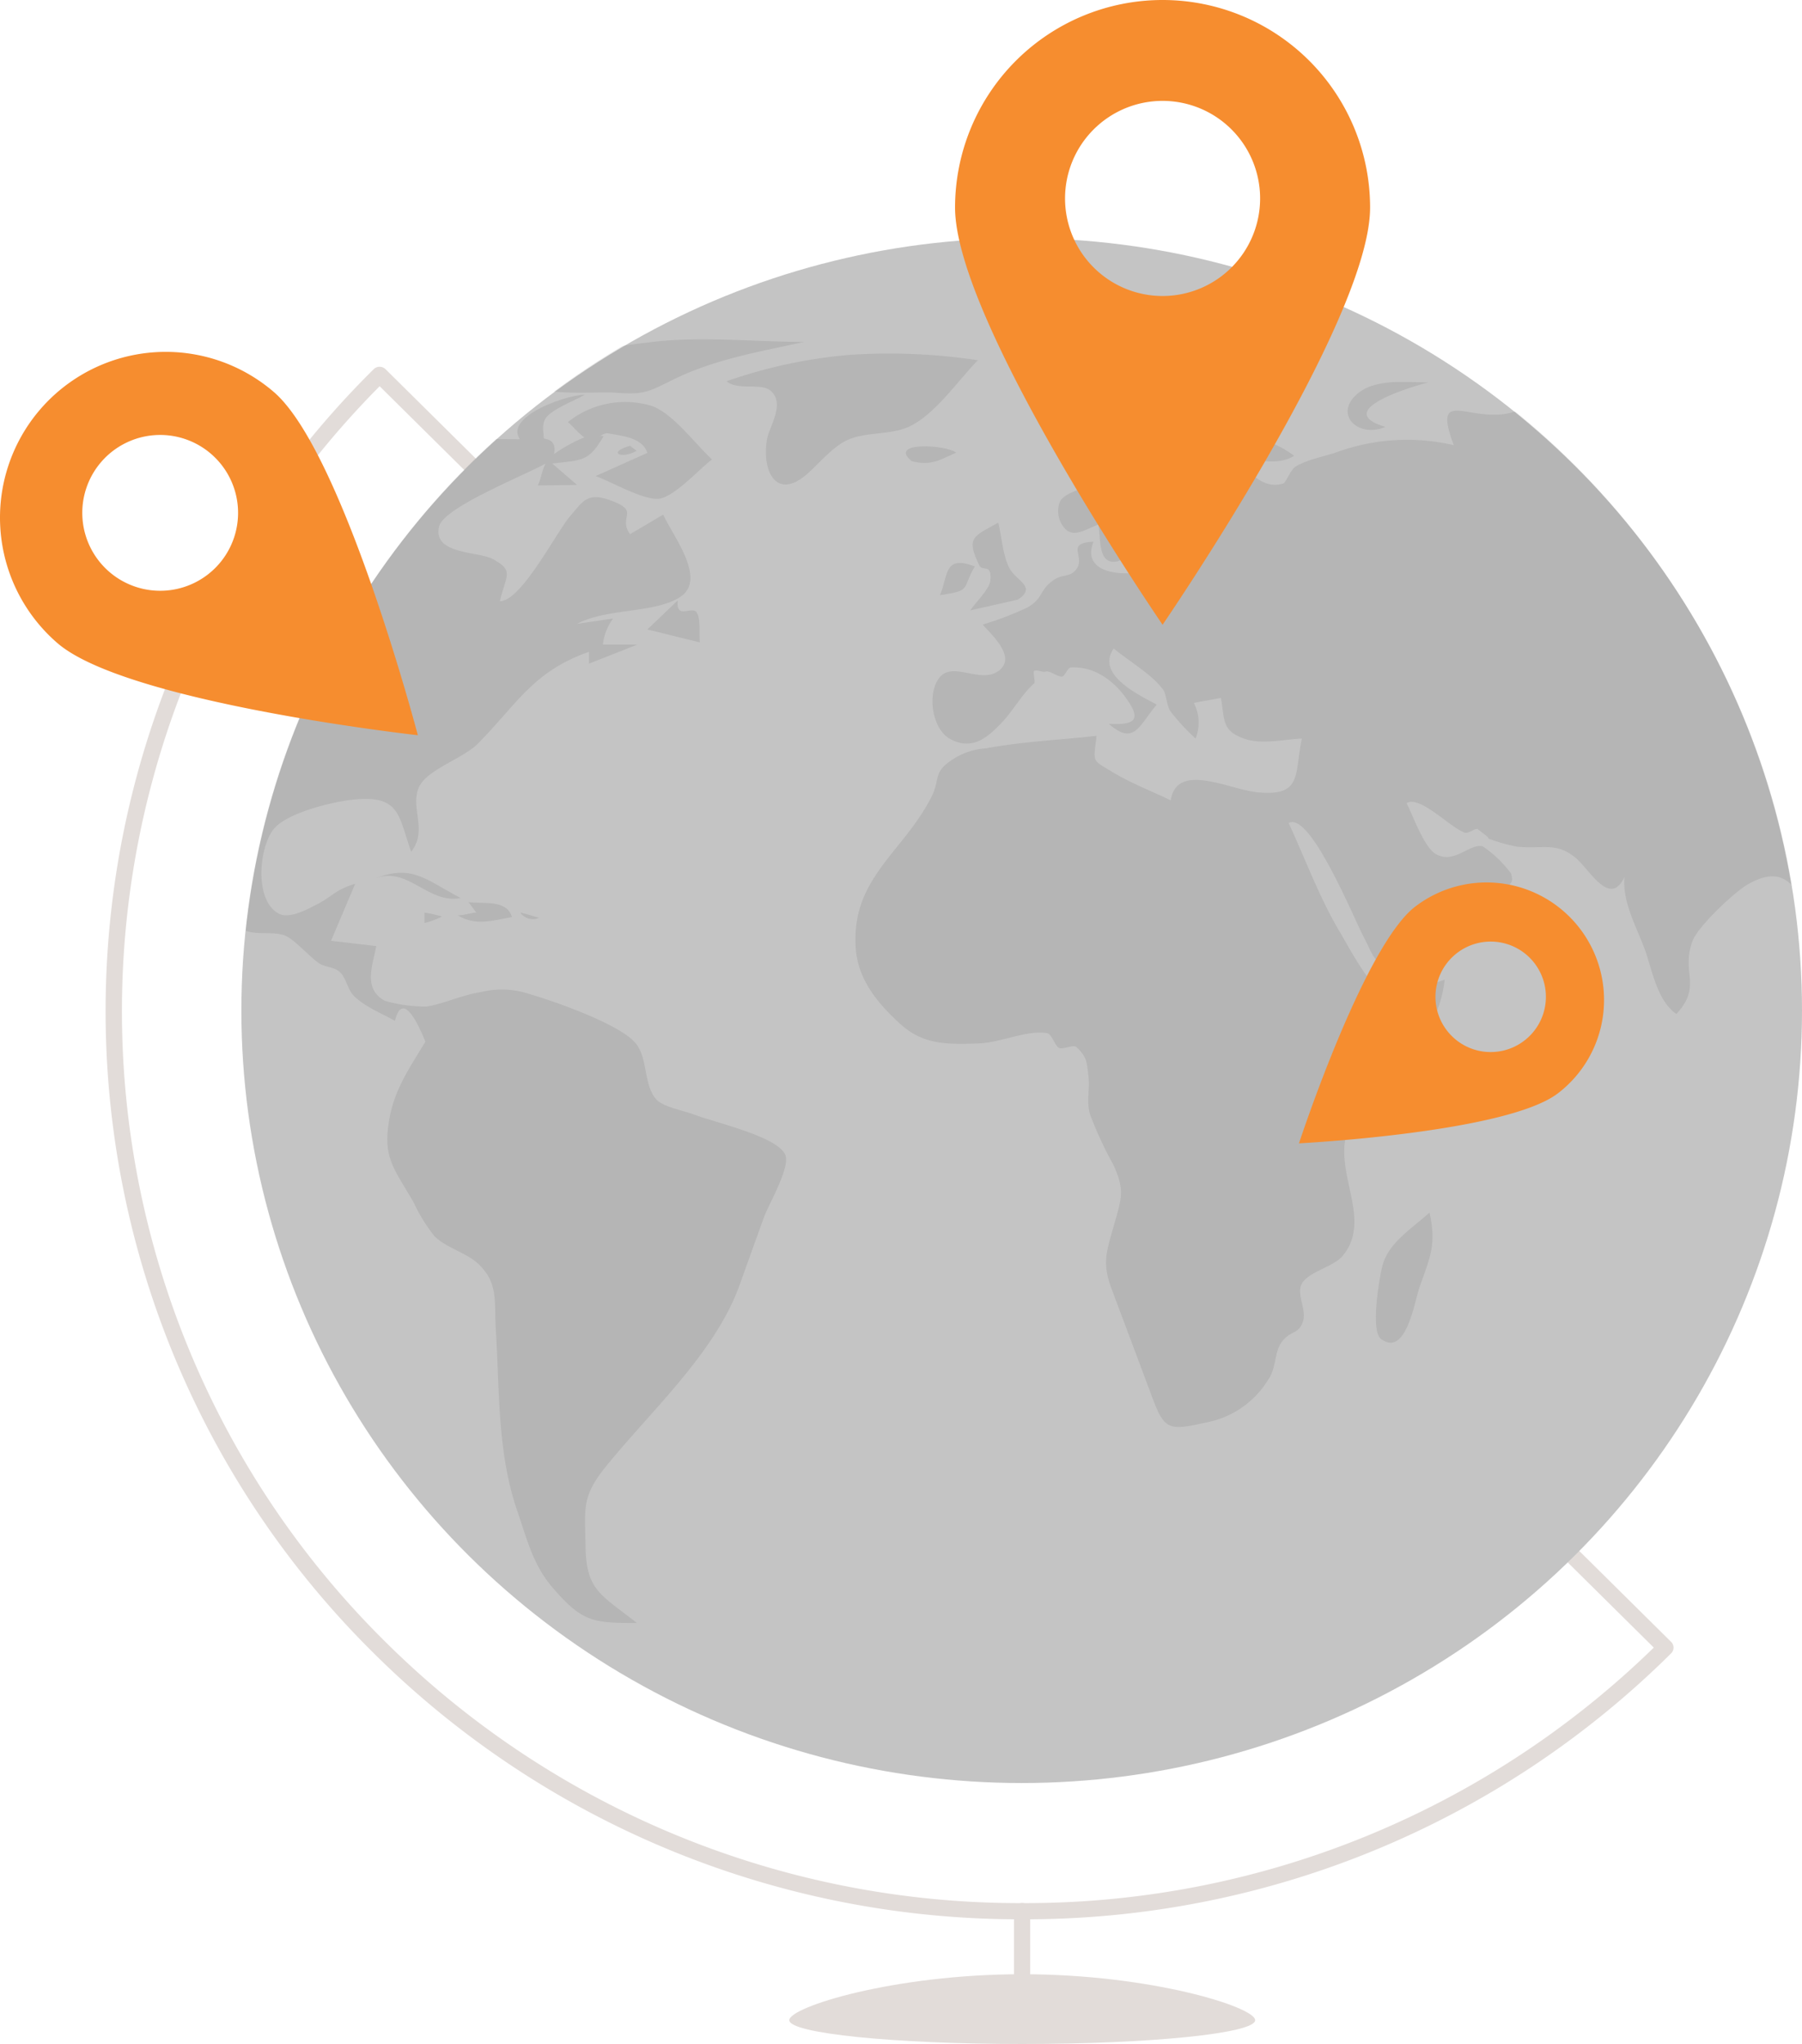 <svg xmlns="http://www.w3.org/2000/svg" width="194" height="220" viewBox="0 0 194 220"><defs><style>.a{fill:#e2dcd9;}.b{fill:#c4c4c4;}.c{opacity:0.08;}.d{fill:#f68d2f;}</style></defs><g transform="translate(0 0)"><g transform="translate(11.368 25.636)"><path class="a" d="M-426.355,1507.262h0a98.633,98.633,0,0,1-69.833-28.628,97.138,97.138,0,0,1,0-138.224.912.912,0,0,1,1.244,0l10.451,10.343a.864.864,0,0,1,0,1.232.886.886,0,0,1-1.244,0l-9.826-9.725a95.406,95.406,0,0,0,.619,135.143,96.876,96.876,0,0,0,68.589,28.117,96.877,96.877,0,0,0,67.963-27.5l-9.839-9.738a.864.864,0,0,1,0-1.232.886.886,0,0,1,1.244,0l10.464,10.356a.863.863,0,0,1,0,1.231A98.635,98.635,0,0,1-426.355,1507.262Z" transform="translate(525.067 -1326.325)"/><ellipse class="b" cx="84.007" cy="83.136" rx="84.007" ry="83.136" transform="translate(14.618)"/><g class="c" transform="translate(15.087 10.887)"><g transform="translate(65.618 1.572)"><path d="M-361.613,1394.875c-1.182-1.138-2.6-1.208-4.742.035-1.426.831-5.294,4.5-5.862,6.009-1.32,3.447,1.077,4.839-1.759,7.9-2.116-1.5-2.6-4.776-3.4-6.964-.9-2.432-2.433-5.136-2.187-7.786-1.557,3.333-3.762-.8-5.2-2.012-2.109-1.786-3.456-.98-6.326-1.243a18.007,18.007,0,0,1-3.228-.927c.525.14-1.032-.919-1.032-.971-.376-.123-.946.55-1.471.358-1.645-.648-4.741-3.99-6.2-3.158.639,1.241,1.89,4.794,3.167,5.5,1.985,1.1,3.535-1.145,5.022-.848a12.673,12.673,0,0,1,3.071,2.94c.262,1.145-.027.735-.849,2.231a9.7,9.7,0,0,1-4.6,4.418c-1.549.848-5.145,3.15-6.973,3.193-2.424.053-2.372-.98-3.4-2.922-1.077-2-5.808-13.691-8.136-12.362,1.828,3.938,3.368,8.18,5.625,11.915.8,1.338,3.087,5.7,4.549,6.29,1.732.709,5.083-.865,6.622-1.338-.751,6.973-6.491,9.641-9.859,15.013-3.035,4.846,2.5,10.453-1.163,14.75-.98,1.146-3.7,1.679-4.375,2.983-.561,1.076.507,2.721.175,3.919-.437,1.566-1.383,1-2.354,2.379-.779,1.12-.525,2.73-1.426,4.008a9.947,9.947,0,0,1-6.622,4.583c-4.183.946-4.541.815-5.915-2.852q-2.139-5.721-4.286-11.434c-1.068-2.843-.613-3.972.244-7,.822-2.9,1.173-3.718-.1-6.464a42.563,42.563,0,0,1-2.467-5.31c-.473-1.558.009-2.712-.21-4.332-.166-1.277-.123-1.967-1.3-3.01-.324-.289-1.444.306-1.854.1-.464-.244-.77-1.487-1.268-1.583-2.092-.393-4.961,1.006-7.376,1.1-3.683.14-6.1.079-8.539-2.179-2.494-2.293-4.523-4.821-4.715-8.216-.421-7.419,5.092-10.13,8.153-16.115,1.023-1.985.036-2.711,2.581-4.234a7.382,7.382,0,0,1,3.306-1.016c3.885-.725,7.97-.9,11.9-1.347-.342,2.958-.587,2.511,1.819,3.964,1.917,1.154,4.138,2,6.159,2.983.682-4.208,6.317-1.138,9.414-.858,4.741.421,3.9-1.837,4.707-5.8-1.863.1-4.3.647-6.071.061-2.581-.867-2.214-1.986-2.642-4.427-.971.174-1.951.35-2.922.534a4.579,4.579,0,0,1,.192,3.832,22.855,22.855,0,0,1-2.729-2.958c-.385-.63-.428-1.854-.77-2.318-1.26-1.672-3.666-3.044-5.31-4.409-1.96,2.791,2.625,4.96,4.628,6.036-1.9,2.239-2.431,4.479-5.161,2.065,3.071.192,3.4-.595,1.908-2.7-1.61-2.258-3.719-3.482-5.993-3.368-.351.018-.621.953-.971.989-.385.043-1.426-.709-1.741-.543-.21.113-.928-.21-1.234-.079-.174.079.158,1.2,0,1.339-1.33,1.189-2.309,3.01-3.481,4.226-1.558,1.636-3.237,3.1-5.643,1.724-1.767-1.025-2.4-4.506-1.233-6.334,1.4-2.231,4.5.551,6.534-.954,1.951-1.453-.69-3.814-1.723-4.978a33.927,33.927,0,0,0,4.83-1.846c1.714-1.006,1.26-1.8,2.677-2.852,1.1-.822,1.847-.315,2.572-1.251,1.05-1.374-1.268-2.827,1.846-2.967-1.706,4.357,5.949,3.832,8.171,2.266.464-.333.053-1.444.394-1.916a9.518,9.518,0,0,1,1.365-1.146v-1.164h1.487c1-.735,1.679.6,2.161-1.2-2.152.369-3.377,1.156-4.751-.244-1.951-1.978-.289-2.451,1.444-3.832-3.158-2.257-7.813,4.129-3.945,4.7-.718.892-2.669,4.418-3.744,4.645-2.153.464-1.776-2.519-2.048-3.972-1.426.569-2.4,1.278-3.368.665a2.78,2.78,0,0,1-.761-3.15c.665-1.181,3.7-1.583,4.864-2.5,1.207-.955,1.784-2.818,3.08-3.665,4.436-2.906,13.2-1.838,17.261,1.268-1.845,1.12-4.147.385-6.177.149,1.19,1.574,2.852,3.517,5.013,2.825.272-.088.779-1.471,1.286-1.794,1.164-.761,3.158-1.11,4.488-1.583a22.209,22.209,0,0,1,12.573-.744c-2.284-6.124,1.408-2.642,5.651-3.386a5.152,5.152,0,0,0,.953-.254A83.357,83.357,0,0,1-361.613,1394.875Z" transform="translate(462.375 -1337.775)"/><path d="M-447.522,1361.653l-5.109,1.149c.56-.827,2.078-2.286,2.162-3.194.182-1.938-.843-.929-1.19-1.645-1.449-3-.665-3.094,2.045-4.6.366,1.485.473,3.565,1.216,4.935C-447.663,1359.652-445.414,1360.286-447.522,1361.653Z" transform="translate(465.015 -1335.207)"/><path d="M-451.45,1357.159c-1.483,2.557-.271,2.529-3.747,3.091C-454.3,1358.178-454.806,1355.84-451.45,1357.159Z" transform="translate(464.32 -1334.282)"/><path d="M-416.617,1346.294c-6.046-1.829,3.438-4.493,4.624-4.791-2.459,0-5.9-.5-7.86,1.438C-422.026,1345.087-419.46,1347.5-416.617,1346.294Z" transform="translate(473.678 -1338.437)"/><path d="M-438.543,1342.031l2.191-1.725a11.167,11.167,0,0,0-6.132-.671Z" transform="translate(467.765 -1338.964)"/><path d="M-438.425,1339.078c1.61,1.783,3.8.9,5.937.6C-434.476,1339.4-436.421,1339.208-438.425,1339.078Z" transform="translate(468.865 -1339.078)"/><path d="M-412.5,1411.791c-2,1.8-4.511,3.306-5.106,5.853-.311,1.333-1.277,6.9-.106,7.756,2.714,2,3.627-4.173,4.149-5.629C-412.375,1416.468-411.762,1415.145-412.5,1411.791Z" transform="translate(474.326 -1319.374)"/></g><path d="M-456.67,1348.488c2.015.544,2.979-.09,4.8-.9C-452.865,1346.733-459.262,1346.338-456.67,1348.488Z" transform="translate(528.349 -1335.386)"/><path d="M-457.443,1430.21c-.857,2.4-1.724,4.794-2.581,7.191-2.632,7.331-9.465,13.455-14.4,19.553-2.625,3.246-2.266,4.47-2.187,8.723.1,4.654,1.688,5.083,5.529,8.118-4.715,0-5.862-.1-8.993-3.708-2.179-2.5-2.782-5.145-3.875-8.32-2.17-6.291-1.908-12.9-2.318-19.492-.193-3.123.28-4.978-1.776-7.025-1.3-1.313-3.561-1.794-4.856-3.115a18.411,18.411,0,0,1-2.248-3.665c-2.222-3.805-3.324-4.837-2.564-9.037.578-3.15,2.171-5.407,3.859-8.207-.428-1.014-2.379-5.9-3.28-2.24-1.471-.831-3.359-1.566-4.479-2.755-.648-.691-.77-1.9-1.488-2.528-.638-.561-1.539-.455-2.256-.954-.98-.681-2.555-2.467-3.518-2.9-1.26-.552-2.974-.061-4.321-.561a83.315,83.315,0,0,1,26.963-52.928c.77.009,1.54.026,2.309.034.088,0,.166,0,.263-.009a19.867,19.867,0,0,1,2.555-.07c.8.106,1.329.5,1.1,1.662a16.7,16.7,0,0,1,3.273-1.793,4.038,4.038,0,0,1,1.706-.175,2.566,2.566,0,0,1,.35.053c-1.627,2.764-2.222,2.528-5.52,2.94.883.769,1.776,1.53,2.659,2.3-1.408.018-2.808.043-4.216.061.359-.743.446-1.627.839-2.361-2.213,1.259-10.97,4.7-11.469,6.77-.726,3.046,4.3,2.677,5.8,3.517,2.292,1.277,1.435,1.628.744,4.532,2.327,0,6.107-7.489,7.6-9.2,1.417-1.628,1.837-2.581,4.434-1.61,3.124,1.172.639,1.68,1.978,3.6,1.19-.7,2.379-1.408,3.569-2.108,1.085,2.354,4.769,7,1.8,8.88-2.782,1.767-7.812,1.154-11.084,2.878,1.3-.192,2.6-.385,3.893-.577a5.811,5.811,0,0,0-1.1,2.807h3.7q-2.6,1.024-5.188,2.047v-1.277c-6.046,2.126-7.716,5.591-11.994,9.912-1.523,1.539-5.31,2.721-6.247,4.524-1.154,2.23.962,4.715-.91,7.085-1.373-3.875-1.181-6.115-6.158-5.616-2.511.254-7.385,1.5-8.689,3.237-1.566,2.064-2.037,7.681.613,9.055,1.182.6,3.219-.561,4.174-1.05,1.487-.761,1.976-1.584,4.033-2.17q-1.3,3.058-2.6,6.133c1.618.193,3.245.376,4.864.569-.342,2.021-1.5,4.61.971,5.905a15.98,15.98,0,0,0,4.427.6c1.731-.236,3.936-1.286,5.939-1.566a9.238,9.238,0,0,1,4.978.165c2.773.806,9.85,3.246,11.618,5.354,1.321,1.566.849,4.576,2.24,6.063.752.8,2.974,1.2,4.015,1.6,2.459.927,9.387,2.458,9.9,4.5C-454.7,1425.022-456.944,1428.828-457.443,1430.21Z" transform="translate(513.197 -1335.634)"/><path d="M-502.243,1383.625c3.566-1.374,5.662,2.782,9.215,2.107C-496.846,1383.737-498.219,1382.075-502.243,1383.625Z" transform="translate(516.165 -1325.6)"/><path d="M-494.08,1385.505c1.739.187,4.16-.267,4.671,1.6-2.109.377-3.889.988-5.84-.192.657.032,1.353-.26,2.012-.288Z" transform="translate(518.061 -1324.925)"/><path d="M-498.057,1386.385a17.132,17.132,0,0,1,1.882.415,7.542,7.542,0,0,1-1.882.7Z" transform="translate(517.3 -1324.686)"/><path d="M-489.939,1386.385a1.637,1.637,0,0,0,2.012.558C-488.593,1386.759-489.263,1386.533-489.939,1386.385Z" transform="translate(519.5 -1324.686)"/><path d="M-475.918,1359.961l-3.261,3.114,5.646,1.389c-.075-.811.105-2.42-.292-3.162C-474.312,1360.393-476.1,1362.151-475.918,1359.961Z" transform="translate(522.416 -1331.847)"/><path d="M-477.356,1348.63l-5.564,2.491c1.618.571,5.226,2.678,6.879,2.427s4.288-3.2,5.646-4.216c-1.781-1.635-4.211-4.954-6.463-5.749a9.855,9.855,0,0,0-9.046,1.725c.614.518,1.5,1.669,2.271,1.916.534.173,1.472-.81,2.034-.707C-479.982,1346.815-477.875,1346.992-477.356,1348.63Z" transform="translate(520.593 -1336.405)"/><path d="M-480.367,1346.856c-2.489.715-.981,1.487.714.543Z" transform="translate(521.737 -1335.399)"/><path d="M-489.157,1348.027c-3.805-2.622,3.986-5.493,6.229-5.493-1.148.667-3.7,1.583-4.286,2.648C-487.978,1346.568-486.121,1348.887-489.157,1348.027Z" transform="translate(519.432 -1336.569)"/><path d="M-460.145,1338.117c-5.118,1.119-9.807,1.89-14.436,4.217-2.519,1.269-3.08,1.46-5.878,1.251-1.462-.1-4.436.132-6.623-.131a80.771,80.771,0,0,1,7.376-4.907.009.009,0,0,0,.009-.009c1.347-.2,2.519-.333,3.245-.421C-471.195,1337.5-465.455,1338.117-460.145,1338.117Z" transform="translate(520.274 -1337.841)"/><path d="M-472.467,1342.026a53.931,53.931,0,0,1,13.09-2.827,63.78,63.78,0,0,1,13.963.567c-2.158,2.2-4.573,5.793-7.355,7.122-2.012.961-4.77.541-6.779,1.506-1.561.75-2.978,2.507-4.276,3.635-3.291,2.859-4.86-.333-4.295-3.725.233-1.393,1.984-3.823.422-5.231C-468.739,1342.135-471.219,1343.081-472.467,1342.026Z" transform="translate(524.234 -1337.515)"/></g><path class="a" d="M-447.686,1484.312a.874.874,0,0,1-.874-.875V1471.7a.874.874,0,0,1,.874-.876.875.875,0,0,1,.874.876v11.739A.874.874,0,0,1-447.686,1484.312Z" transform="translate(546.353 -1291.636)"/><path class="a" d="M-417.446,1481.8c0,1.415-11.229,2.562-25.079,2.562s-25.079-1.147-25.079-2.562,11.228-4.947,25.079-4.947S-417.446,1480.387-417.446,1481.8Z" transform="translate(541.208 -1290.002)"/></g><g transform="translate(102.82)"><path class="d" d="M-431.327,1309.105a22.342,22.342,0,0,0-22.341,22.342c0,12.338,22.341,44.9,22.341,44.9s22.341-32.557,22.341-44.9A22.342,22.342,0,0,0-431.327,1309.105Zm0,31.858a10.5,10.5,0,0,1-10.5-10.5,10.5,10.5,0,0,1,10.5-10.5,10.5,10.5,0,0,1,10.5,10.5A10.5,10.5,0,0,1-431.327,1340.963Z" transform="translate(453.668 -1309.105)"/></g><g transform="translate(0 37.873)"><g transform="translate(0 0)"><path class="d" d="M-529.678,1345.209a17.841,17.841,0,0,0,1.853,25.162c7.461,6.436,38.8,9.911,38.8,9.911s-8.03-30.49-15.489-36.926A17.841,17.841,0,0,0-529.678,1345.209Zm19.262,16.618a8.387,8.387,0,0,1-11.828.872,8.386,8.386,0,0,1-.871-11.828,8.385,8.385,0,0,1,11.826-.87A8.385,8.385,0,0,1-510.416,1361.827Z" transform="translate(534.011 -1339.023)"/></g></g><g transform="translate(139.845 94.979)"><path class="d" d="M-412.271,1386.712c-5.55,4.24-12.517,25.481-12.517,25.481s22.325-1.14,27.874-5.381a12.648,12.648,0,0,0,2.372-17.729A12.647,12.647,0,0,0-412.271,1386.712Zm4.513,4.987a5.943,5.943,0,0,1,8.333,1.115,5.943,5.943,0,0,1-1.115,8.333,5.943,5.943,0,0,1-8.333-1.115A5.943,5.943,0,0,1-407.758,1391.7Z" transform="translate(424.788 -1384.114)"/></g></g></svg>
